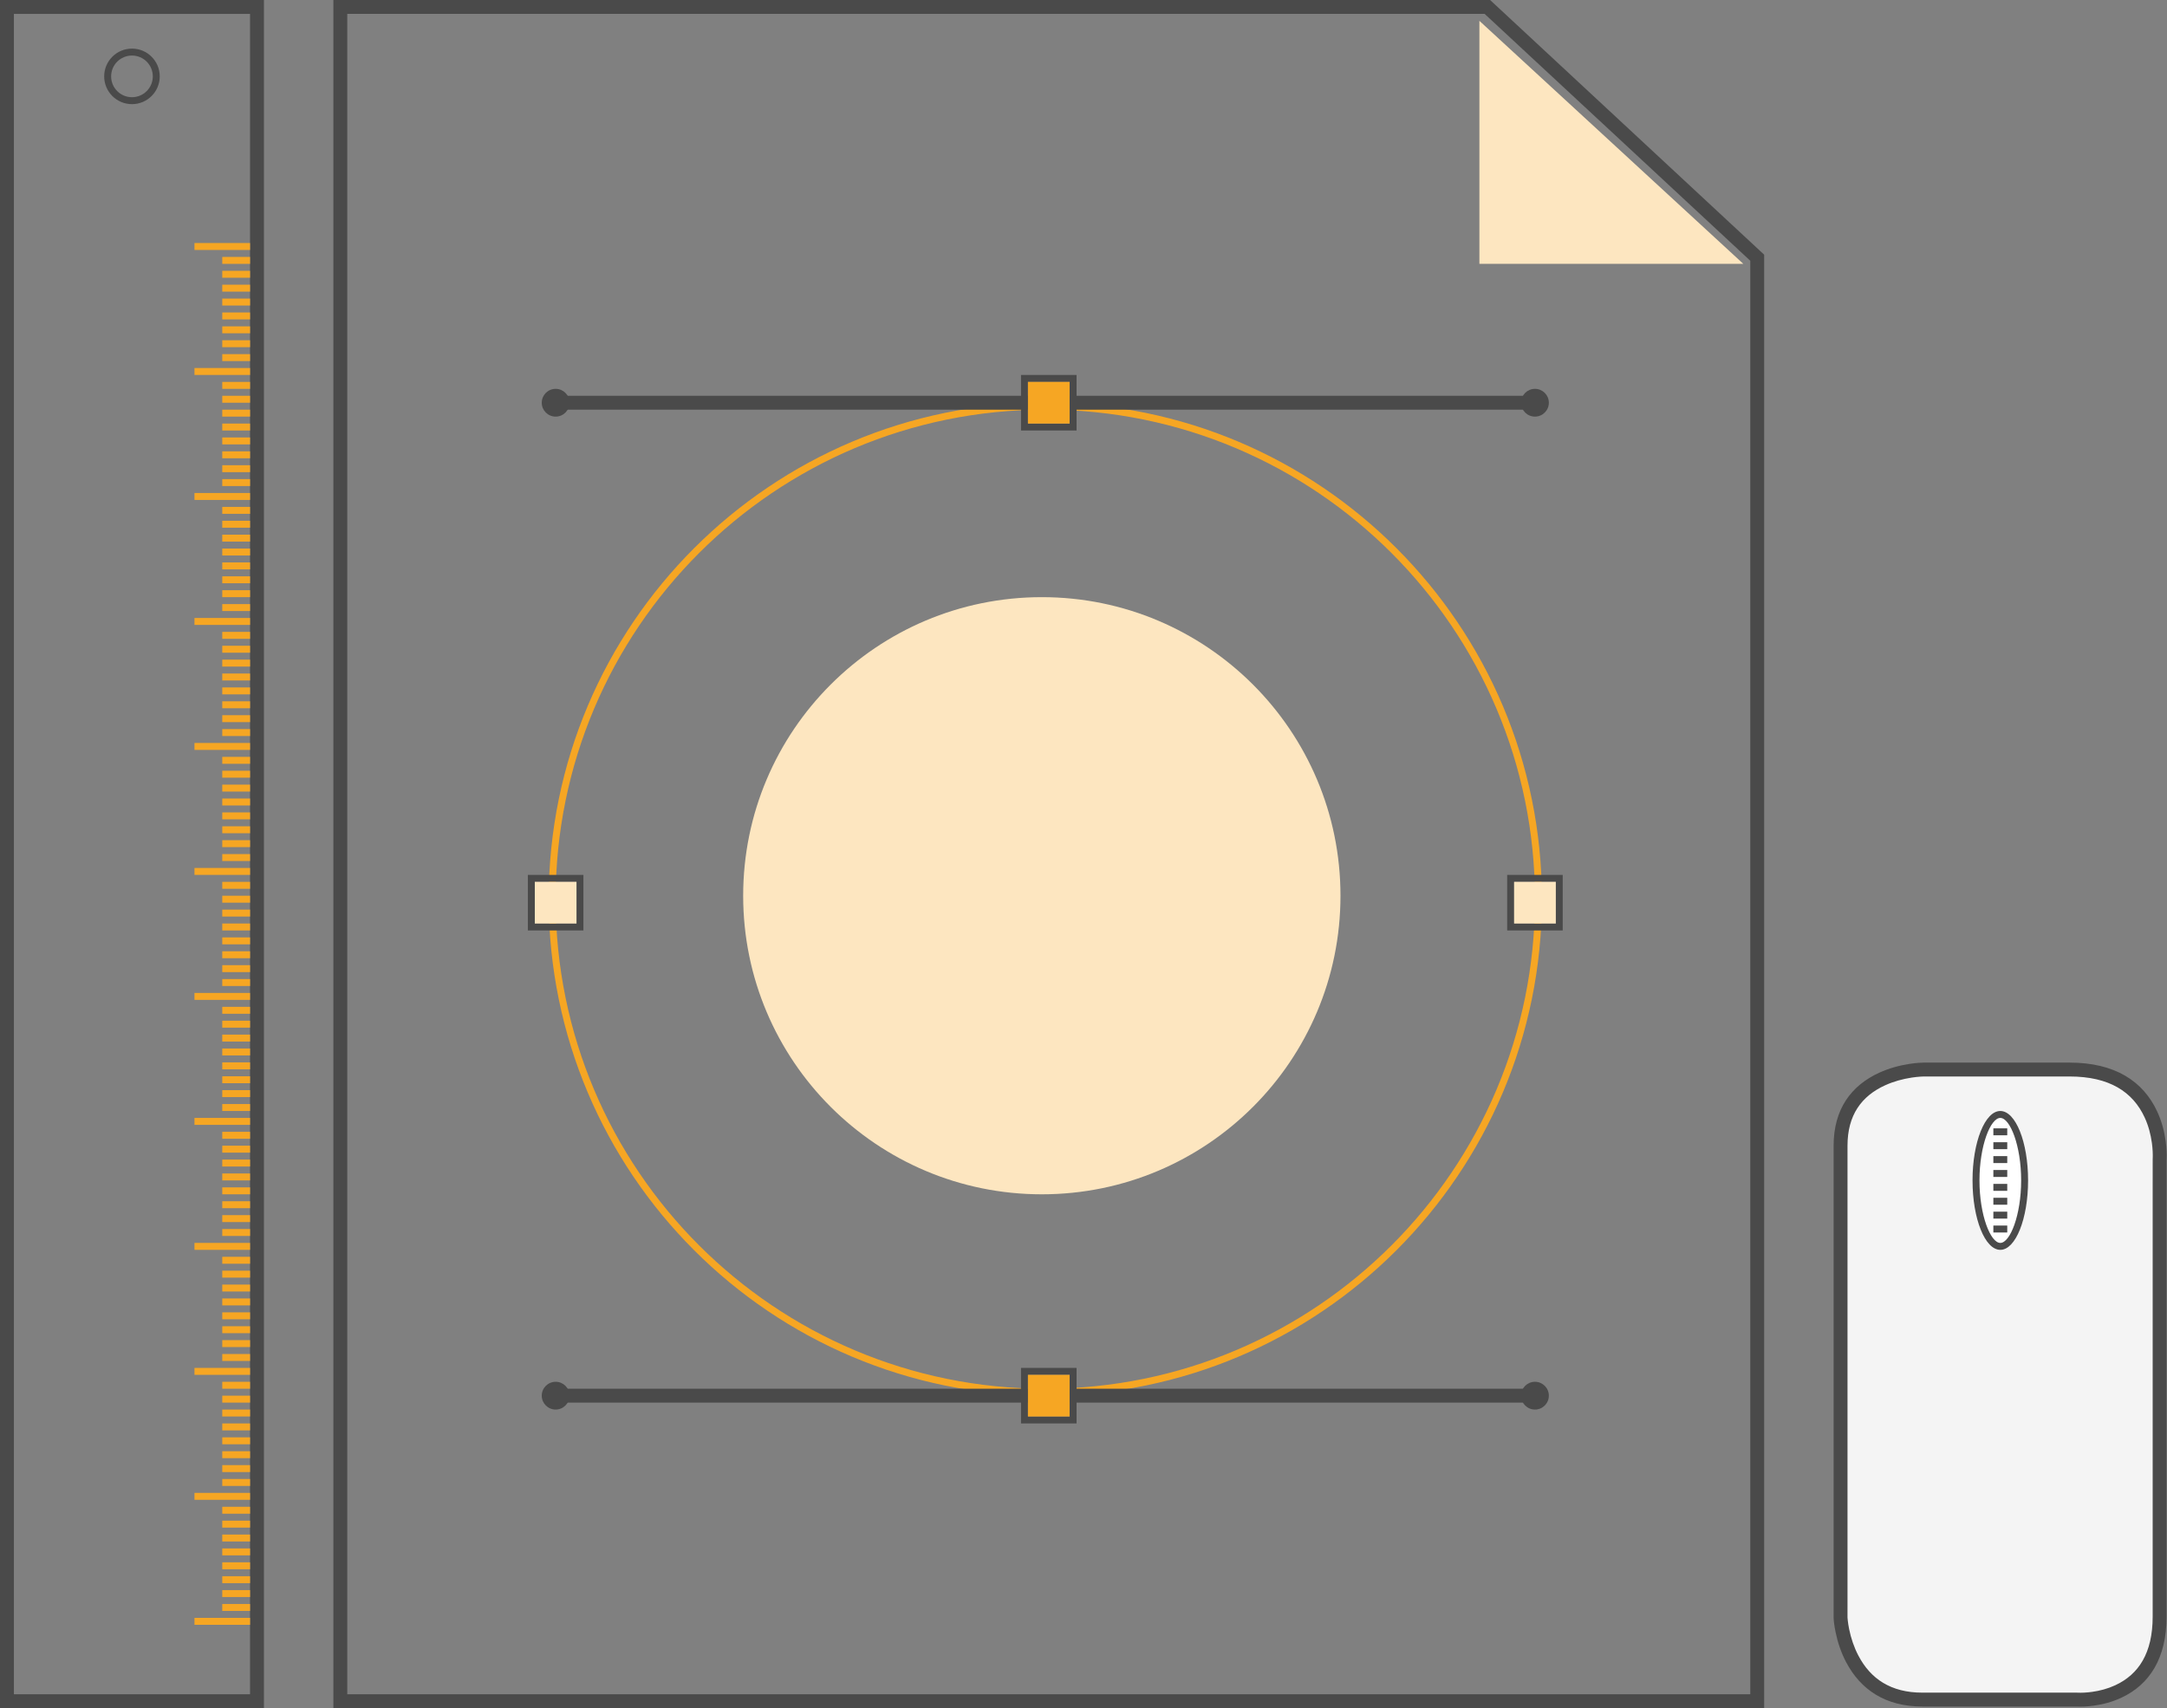 <?xml version="1.0" encoding="UTF-8" standalone="no"?>
<svg width="312px" height="246px" viewBox="0 0 312 246" version="1.1" xmlns="http://www.w3.org/2000/svg" xmlns:xlink="http://www.w3.org/1999/xlink" xmlns:sketch="http://www.bohemiancoding.com/sketch/ns">
    <rect x="0" y="0" width="312" height="246" fill="#808080" stroke="none"/>
    <!-- Generator: Sketch 3.5.2 (25235) - http://www.bohemiancoding.com/sketch -->
    <title>img-ux</title>
    <desc>Created with Sketch.</desc>
    <defs></defs>
    <g id="assets" stroke="none" stroke-width="1" fill="none" fill-rule="evenodd" sketch:type="MSPage">
        <g id="guidelines-assets" sketch:type="MSArtboardGroup" transform="translate(-43, -111)">
            <g id="img-ux" sketch:type="MSLayerGroup" transform="translate(42, 110)">
                <g id="sheet" transform="translate(49, 1)" sketch:type="MSShapeGroup">
                    <g id="bg">
                        <path d="M2,2 L2,244 L204,244 L204,37.55 L165.755,2 L2,2 L2,2 Z M0,2 L0,2 L0,0 L2,0 L165.755,0 L166.541,0 L167.117,0.535 L205.362,36.085 L206,36.679 L206,37.55 L206,244 L206,246 L204,246 L2,246 L0,246 L0,244 L0,2 Z" id="Shape" fill="#4A4A4A"></path>
                        <path d="M165,3 L165,38 L203,38 L165,3 Z" id="Path-110" fill="#FDE6C0"></path>
                    </g>
                    <g id="geometric" transform="translate(28, 54)">
                        <path d="M74.5,146 L74.5,146 C113.436,146 145,114.436 145,75.5 C145,36.564 113.436,5 74.5,5 C35.564,5 4,36.564 4,75.5 C4,114.436 35.564,146 74.5,146 L74.5,146 Z M74.5,147 L74.5,147 C35.012,147 3,114.988 3,75.5 C3,36.012 35.012,4 74.5,4 C113.988,4 146,36.012 146,75.5 C146,114.988 113.988,147 74.5,147 L74.5,147 Z" id="Shape" fill="#F6A623"></path>
                        <rect id="Rectangle-104" fill="#4A4A4A" x="3" y="3" width="143" height="2"></rect>
                        <circle id="Oval-9" fill="#FDE6C0" cx="74" cy="75" r="43"></circle>
                        <circle id="Oval-11" fill="#4A4A4A" cx="145" cy="4" r="2"></circle>
                        <circle id="Oval-11" fill="#4A4A4A" cx="4" cy="4" r="2"></circle>
                        <rect id="Rectangle-104" fill="#4A4A4A" x="3" y="146" width="143" height="2"></rect>
                        <circle id="Oval-11" fill="#4A4A4A" cx="145" cy="147" r="2"></circle>
                        <circle id="Oval-11" fill="#4A4A4A" cx="4" cy="147" r="2"></circle>
                        <path d="M72,1 L72,1 L72,7 L78,7 L78,1 L72,1 Z M72,0 L72,0 L78,0 L79,0 L79,1 L79,7 L79,8 L78,8 L72,8 L71,8 L71,7 L71,1 L71,0 L72,0 Z" id="Shape" fill="#4A4A4A"></path>
                        <rect id="Rectangle-102" fill="#F6A623" x="72" y="1" width="6" height="6"></rect>
                        <path d="M72,144 L72,144 L72,150 L78,150 L78,144 L72,144 Z M72,143 L72,143 L78,143 L79,143 L79,144 L79,150 L79,151 L78,151 L72,151 L71,151 L71,150 L71,144 L71,143 L72,143 Z" id="Shape" fill="#4A4A4A"></path>
                        <rect id="Rectangle-102" fill="#F6A623" x="72" y="144" width="6" height="6"></rect>
                        <path d="M1,73 L1,73 L1,79 L7,79 L7,73 L1,73 Z M1,72 L1,72 L7,72 L8,72 L8,73 L8,79 L8,80 L7,80 L1,80 L0,80 L0,79 L0,73 L0,72 L1,72 Z" id="Shape" fill="#4A4A4A"></path>
                        <rect id="Rectangle-102" fill="#FDE6C0" x="1" y="73" width="6" height="6"></rect>
                        <path d="M142,73 L142,73 L142,79 L148,79 L148,73 L142,73 Z M142,72 L142,72 L148,72 L149,72 L149,73 L149,79 L149,80 L148,80 L142,80 L141,80 L141,79 L141,73 L141,72 L142,72 Z" id="Shape" fill="#4A4A4A"></path>
                        <rect id="Rectangle-102" fill="#FDE6C0" x="142" y="73" width="6" height="6"></rect>
                    </g>
                </g>
                <g id="ruler" sketch:type="MSShapeGroup">
                    <path d="M3,3 L3,3 L3,245 L37,245 L37,3 L3,3 Z M3,1 L3,1 L37,1 L39,1 L39,3 L39,245 L39,247 L37,247 L3,247 L1,247 L1,245 L1,3 L1,1 L3,1 Z" id="Shape" fill="#4A4A4A"></path>
                    <rect id="Rectangle-2" fill="#F6A623" x="33" y="56" width="4" height="1"></rect>
                    <rect id="Rectangle-2" fill="#F6A623" x="33" y="58" width="4" height="1"></rect>
                    <rect id="Rectangle-2" fill="#F6A623" x="33" y="60" width="4" height="1"></rect>
                    <rect id="Rectangle-2" fill="#F6A623" x="33" y="62" width="4" height="1"></rect>
                    <rect id="Rectangle-2" fill="#F6A623" x="33" y="64" width="4" height="1"></rect>
                    <rect id="Rectangle-2" fill="#F6A623" x="33" y="66" width="4" height="1"></rect>
                    <rect id="Rectangle-2" fill="#F6A623" x="33" y="68" width="4" height="1"></rect>
                    <rect id="Rectangle-2" fill="#F6A623" x="33" y="70" width="4" height="1"></rect>
                    <rect id="Rectangle-2" fill="#F6A623" x="29" y="72" width="8" height="1"></rect>
                    <rect id="Rectangle-2" fill="#F6A623" x="33" y="74" width="4" height="1"></rect>
                    <rect id="Rectangle-2" fill="#F6A623" x="33" y="76" width="4" height="1"></rect>
                    <rect id="Rectangle-2" fill="#F6A623" x="33" y="78" width="4" height="1"></rect>
                    <rect id="Rectangle-2" fill="#F6A623" x="33" y="80" width="4" height="1"></rect>
                    <rect id="Rectangle-2" fill="#F6A623" x="33" y="82" width="4" height="1"></rect>
                    <rect id="Rectangle-2" fill="#F6A623" x="33" y="84" width="4" height="1"></rect>
                    <rect id="Rectangle-2" fill="#F6A623" x="33" y="86" width="4" height="1"></rect>
                    <rect id="Rectangle-2" fill="#F6A623" x="33" y="88" width="4" height="1"></rect>
                    <rect id="Rectangle-2" fill="#F6A623" x="29" y="90" width="8" height="1"></rect>
                    <rect id="Rectangle-2" fill="#F6A623" x="33" y="92" width="4" height="1"></rect>
                    <rect id="Rectangle-2" fill="#F6A623" x="33" y="94" width="4" height="1"></rect>
                    <rect id="Rectangle-2" fill="#F6A623" x="33" y="96" width="4" height="1"></rect>
                    <rect id="Rectangle-2" fill="#F6A623" x="33" y="98" width="4" height="1"></rect>
                    <rect id="Rectangle-2" fill="#F6A623" x="33" y="100" width="4" height="1"></rect>
                    <rect id="Rectangle-2" fill="#F6A623" x="33" y="102" width="4" height="1"></rect>
                    <rect id="Rectangle-2" fill="#F6A623" x="33" y="104" width="4" height="1"></rect>
                    <rect id="Rectangle-2" fill="#F6A623" x="33" y="106" width="4" height="1"></rect>
                    <rect id="Rectangle-2" fill="#F6A623" x="29" y="108" width="8" height="1"></rect>
                    <rect id="Rectangle-2" fill="#F6A623" x="33" y="110" width="4" height="1"></rect>
                    <rect id="Rectangle-2" fill="#F6A623" x="33" y="112" width="4" height="1"></rect>
                    <rect id="Rectangle-2" fill="#F6A623" x="33" y="114" width="4" height="1"></rect>
                    <rect id="Rectangle-2" fill="#F6A623" x="33" y="116" width="4" height="1"></rect>
                    <rect id="Rectangle-2" fill="#F6A623" x="33" y="118" width="4" height="1"></rect>
                    <rect id="Rectangle-2" fill="#F6A623" x="33" y="120" width="4" height="1"></rect>
                    <rect id="Rectangle-2" fill="#F6A623" x="33" y="122" width="4" height="1"></rect>
                    <rect id="Rectangle-2" fill="#F6A623" x="33" y="124" width="4" height="1"></rect>
                    <rect id="Rectangle-2" fill="#F6A623" x="29" y="126" width="8" height="1"></rect>
                    <rect id="Rectangle-2" fill="#F6A623" x="33" y="128" width="4" height="1"></rect>
                    <rect id="Rectangle-2" fill="#F6A623" x="33" y="130" width="4" height="1"></rect>
                    <rect id="Rectangle-2" fill="#F6A623" x="33" y="132" width="4" height="1"></rect>
                    <rect id="Rectangle-2" fill="#F6A623" x="33" y="134" width="4" height="1"></rect>
                    <rect id="Rectangle-2" fill="#F6A623" x="33" y="136" width="4" height="1"></rect>
                    <rect id="Rectangle-2" fill="#F6A623" x="33" y="138" width="4" height="1"></rect>
                    <rect id="Rectangle-2" fill="#F6A623" x="33" y="140" width="4" height="1"></rect>
                    <rect id="Rectangle-2" fill="#F6A623" x="33" y="142" width="4" height="1"></rect>
                    <rect id="Rectangle-2" fill="#F6A623" x="29" y="144" width="8" height="1"></rect>
                    <rect id="Rectangle-2" fill="#F6A623" x="33" y="146" width="4" height="1"></rect>
                    <rect id="Rectangle-2" fill="#F6A623" x="33" y="148" width="4" height="1"></rect>
                    <rect id="Rectangle-2" fill="#F6A623" x="33" y="150" width="4" height="1"></rect>
                    <rect id="Rectangle-2" fill="#F6A623" x="33" y="152" width="4" height="1"></rect>
                    <rect id="Rectangle-2" fill="#F6A623" x="33" y="154" width="4" height="1"></rect>
                    <rect id="Rectangle-2" fill="#F6A623" x="33" y="156" width="4" height="1"></rect>
                    <rect id="Rectangle-2" fill="#F6A623" x="33" y="158" width="4" height="1"></rect>
                    <rect id="Rectangle-2" fill="#F6A623" x="33" y="160" width="4" height="1"></rect>
                    <rect id="Rectangle-2" fill="#F6A623" x="29" y="162" width="8" height="1"></rect>
                    <rect id="Rectangle-2" fill="#F6A623" x="33" y="164" width="4" height="1"></rect>
                    <rect id="Rectangle-2" fill="#F6A623" x="33" y="166" width="4" height="1"></rect>
                    <rect id="Rectangle-2" fill="#F6A623" x="33" y="168" width="4" height="1"></rect>
                    <rect id="Rectangle-2" fill="#F6A623" x="33" y="170" width="4" height="1"></rect>
                    <rect id="Rectangle-2" fill="#F6A623" x="33" y="172" width="4" height="1"></rect>
                    <rect id="Rectangle-2" fill="#F6A623" x="33" y="174" width="4" height="1"></rect>
                    <rect id="Rectangle-2" fill="#F6A623" x="33" y="176" width="4" height="1"></rect>
                    <rect id="Rectangle-2" fill="#F6A623" x="33" y="178" width="4" height="1"></rect>
                    <rect id="Rectangle-2" fill="#F6A623" x="29" y="180" width="8" height="1"></rect>
                    <rect id="Rectangle-2" fill="#F6A623" x="33" y="182" width="4" height="1"></rect>
                    <rect id="Rectangle-2" fill="#F6A623" x="33" y="184" width="4" height="1"></rect>
                    <rect id="Rectangle-2" fill="#F6A623" x="33" y="186" width="4" height="1"></rect>
                    <rect id="Rectangle-2" fill="#F6A623" x="33" y="188" width="4" height="1"></rect>
                    <rect id="Rectangle-2" fill="#F6A623" x="33" y="190" width="4" height="1"></rect>
                    <rect id="Rectangle-2" fill="#F6A623" x="33" y="192" width="4" height="1"></rect>
                    <rect id="Rectangle-2" fill="#F6A623" x="33" y="194" width="4" height="1"></rect>
                    <rect id="Rectangle-2" fill="#F6A623" x="33" y="196" width="4" height="1"></rect>
                    <rect id="Rectangle-2" fill="#F6A623" x="29" y="198" width="8" height="1"></rect>
                    <rect id="Rectangle-2" fill="#F6A623" x="33" y="200" width="4" height="1"></rect>
                    <rect id="Rectangle-2" fill="#F6A623" x="33" y="202" width="4" height="1"></rect>
                    <rect id="Rectangle-2" fill="#F6A623" x="33" y="204" width="4" height="1"></rect>
                    <rect id="Rectangle-2" fill="#F6A623" x="33" y="206" width="4" height="1"></rect>
                    <rect id="Rectangle-2" fill="#F6A623" x="33" y="208" width="4" height="1"></rect>
                    <rect id="Rectangle-2" fill="#F6A623" x="33" y="210" width="4" height="1"></rect>
                    <rect id="Rectangle-2" fill="#F6A623" x="33" y="212" width="4" height="1"></rect>
                    <rect id="Rectangle-2" fill="#F6A623" x="33" y="214" width="4" height="1"></rect>
                    <rect id="Rectangle-2" fill="#F6A623" x="29" y="216" width="8" height="1"></rect>
                    <rect id="Rectangle-2" fill="#F6A623" x="33" y="218" width="4" height="1"></rect>
                    <rect id="Rectangle-2" fill="#F6A623" x="33" y="220" width="4" height="1"></rect>
                    <rect id="Rectangle-2" fill="#F6A623" x="33" y="222" width="4" height="1"></rect>
                    <rect id="Rectangle-2" fill="#F6A623" x="33" y="224" width="4" height="1"></rect>
                    <rect id="Rectangle-2" fill="#F6A623" x="33" y="226" width="4" height="1"></rect>
                    <rect id="Rectangle-2" fill="#F6A623" x="33" y="228" width="4" height="1"></rect>
                    <rect id="Rectangle-2" fill="#F6A623" x="33" y="230" width="4" height="1"></rect>
                    <rect id="Rectangle-2" fill="#F6A623" x="33" y="232" width="4" height="1"></rect>
                    <rect id="Rectangle-2" fill="#F6A623" x="29" y="234" width="8" height="1"></rect>
                    <rect id="Rectangle-2" fill="#F6A623" x="33" y="38" width="4" height="1"></rect>
                    <rect id="Rectangle-2" fill="#F6A623" x="33" y="40" width="4" height="1"></rect>
                    <rect id="Rectangle-2" fill="#F6A623" x="33" y="42" width="4" height="1"></rect>
                    <rect id="Rectangle-2" fill="#F6A623" x="33" y="44" width="4" height="1"></rect>
                    <rect id="Rectangle-2" fill="#F6A623" x="33" y="46" width="4" height="1"></rect>
                    <rect id="Rectangle-2" fill="#F6A623" x="33" y="48" width="4" height="1"></rect>
                    <rect id="Rectangle-2" fill="#F6A623" x="33" y="50" width="4" height="1"></rect>
                    <rect id="Rectangle-2" fill="#F6A623" x="33" y="52" width="4" height="1"></rect>
                    <rect id="Rectangle-2" fill="#F6A623" x="29" y="54" width="8" height="1"></rect>
                    <rect id="Rectangle-2" fill="#F6A623" x="29" y="36" width="8" height="1"></rect>
                    <path d="M20,15 L20,15 C21.657,15 23,13.657 23,12 C23,10.343 21.657,9 20,9 C18.343,9 17,10.343 17,12 C17,13.657 18.343,15 20,15 L20,15 Z M20,16 L20,16 C17.791,16 16,14.209 16,12 C16,9.791 17.791,8 20,8 C22.209,8 24,9.791 24,12 C24,14.209 22.209,16 20,16 L20,16 Z" id="Shape" fill="#4A4A4A"></path>
                </g>
                <g id="mouse" transform="translate(265, 154)" sketch:type="MSShapeGroup">
                    <path d="M1,12 C1,23 1,80 1,80 C1,80 1.537,91.769 12.769,91.769 C24,91.769 35.001,91.769 35.001,91.769 C35.001,91.769 46.937,92.665 46.937,79.832 C46.937,67 46.937,14 46.937,14 C46.937,14 47.937,1.032 33.968,1.032 C20,1.032 13,1.032 13,1.032 C13,1.032 1,1 1,12 Z" id="Path-111" fill="#F4F4F4"></path>
                    <path d="M0,12 C2.33146835e-15,23.956 2.33146835e-15,23.956 3.55271368e-15,45.088 L4.10782519e-15,69.09 L4.21884749e-15,77 L4.21884749e-15,80 C0.02,80.462 0.099,81.157 0.28,82.039 C0.58,83.504 1.066,84.97 1.786,86.348 C3.873,90.34 7.462,92.769 12.769,92.769 C23.949,92.769 23.949,92.769 31.733,92.769 C34.39,92.769 34.39,92.769 35.001,92.769 C34.965,92.769 35.015,92.772 35.09,92.775 C35.715,92.8 36.514,92.771 37.427,92.648 C38.784,92.465 40.125,92.105 41.388,91.52 C45.47,89.633 47.937,85.839 47.937,79.832 C47.937,67.801 47.937,67.801 47.937,48.303 C47.937,37.651 47.937,37.651 47.937,28.216 C47.937,22.275 47.937,22.275 47.937,17.985 C47.937,14.736 47.937,14.736 47.937,14 C47.937,14.04 47.94,13.979 47.944,13.895 C47.972,13.216 47.942,12.352 47.81,11.366 C47.614,9.903 47.227,8.458 46.599,7.097 C44.566,2.692 40.472,0.032 33.968,0.032 C21.549,0.032 21.549,0.032 15.332,0.032 C13.389,0.032 13.389,0.032 13,0.032 C13.002,0.032 13.002,0.032 13.001,0.032 C12.567,0.031 11.855,0.077 10.956,0.213 C9.47,0.437 7.983,0.844 6.585,1.481 C2.497,3.344 -1.33226763e-15,6.771 0,12 L0,12 Z M2,12 C2,7.604 4.003,4.856 7.415,3.301 C8.629,2.747 9.941,2.389 11.255,2.19 C11.718,2.12 12.147,2.075 12.531,2.051 C12.759,2.036 12.919,2.031 12.998,2.032 C12.998,2.032 12.998,2.032 12.998,2.032 C13.389,2.032 13.389,2.032 15.332,2.032 C21.549,2.032 21.549,2.032 33.968,2.032 C39.687,2.032 43.075,4.234 44.783,7.935 C45.32,9.1 45.657,10.355 45.828,11.631 C45.943,12.493 45.969,13.244 45.946,13.813 C45.943,13.872 45.941,13.909 45.94,13.923 C45.937,14.736 45.937,14.736 45.937,17.985 C45.937,22.275 45.937,22.275 45.937,28.216 C45.937,37.651 45.937,37.651 45.937,48.303 C45.937,67.801 45.937,67.801 45.937,79.832 C45.937,85.054 43.928,88.142 40.549,89.705 C39.481,90.199 38.33,90.508 37.16,90.666 C36.371,90.772 35.686,90.797 35.17,90.776 C35.118,90.774 35.081,90.772 35.076,90.771 C34.39,90.769 34.39,90.769 31.733,90.769 C23.949,90.769 23.949,90.769 12.769,90.769 C8.248,90.769 5.317,88.784 3.559,85.421 C2.933,84.224 2.504,82.932 2.239,81.638 C2.146,81.186 2.081,80.766 2.039,80.393 C2.014,80.174 2.002,80.024 1.999,79.954 C2,79.454 2,79.454 2,77 L2,69.09 L2,45.088 L2,12 L2,12 Z" id="Shape" fill="#4A4A4A"></path>
                    <ellipse id="Oval-8" fill="#FFFFFF" cx="24" cy="17" rx="4" ry="10"></ellipse>
                    <path d="M24,26 L24,26 C25.406,26 27,22.016 27,17 C27,11.984 25.406,8 24,8 C22.594,8 21,11.984 21,17 C21,22.016 22.594,26 24,26 L24,26 Z M24,27 L24,27 C21.791,27 20,22.523 20,17 C20,11.477 21.791,7 24,7 C26.209,7 28,11.477 28,17 C28,22.523 26.209,27 24,27 L24,27 Z" id="Shape" fill="#4A4A4A"></path>
                    <g id="Group-3" transform="translate(23, 9)" fill="#4A4A4A">
                        <path d="M0,1.5 L2,1.5 L2,0.5 L0,0.5 L0,1.5 L0,1.5 Z" id="Shape"></path>
                        <path d="M0,3.5 L2,3.5 L2,2.5 L0,2.5 L0,3.5 L0,3.5 Z" id="Shape"></path>
                        <path d="M0,5.5 L2,5.5 L2,4.5 L0,4.5 L0,5.5 L0,5.5 Z" id="Shape"></path>
                        <path d="M0,7.5 L2,7.5 L2,6.5 L0,6.5 L0,7.5 L0,7.5 Z" id="Shape"></path>
                        <path d="M0,9.5 L2,9.5 L2,8.5 L0,8.5 L0,9.5 L0,9.5 Z" id="Shape"></path>
                        <path d="M0,11.5 L2,11.5 L2,10.5 L0,10.5 L0,11.5 L0,11.5 Z" id="Shape"></path>
                        <path d="M0,13.5 L2,13.5 L2,12.5 L0,12.5 L0,13.5 L0,13.5 Z" id="Shape"></path>
                        <path d="M0,15.5 L2,15.5 L2,14.5 L0,14.5 L0,15.5 L0,15.5 Z" id="Shape"></path>
                    </g>
                </g>
            </g>
        </g>
    </g>
</svg>